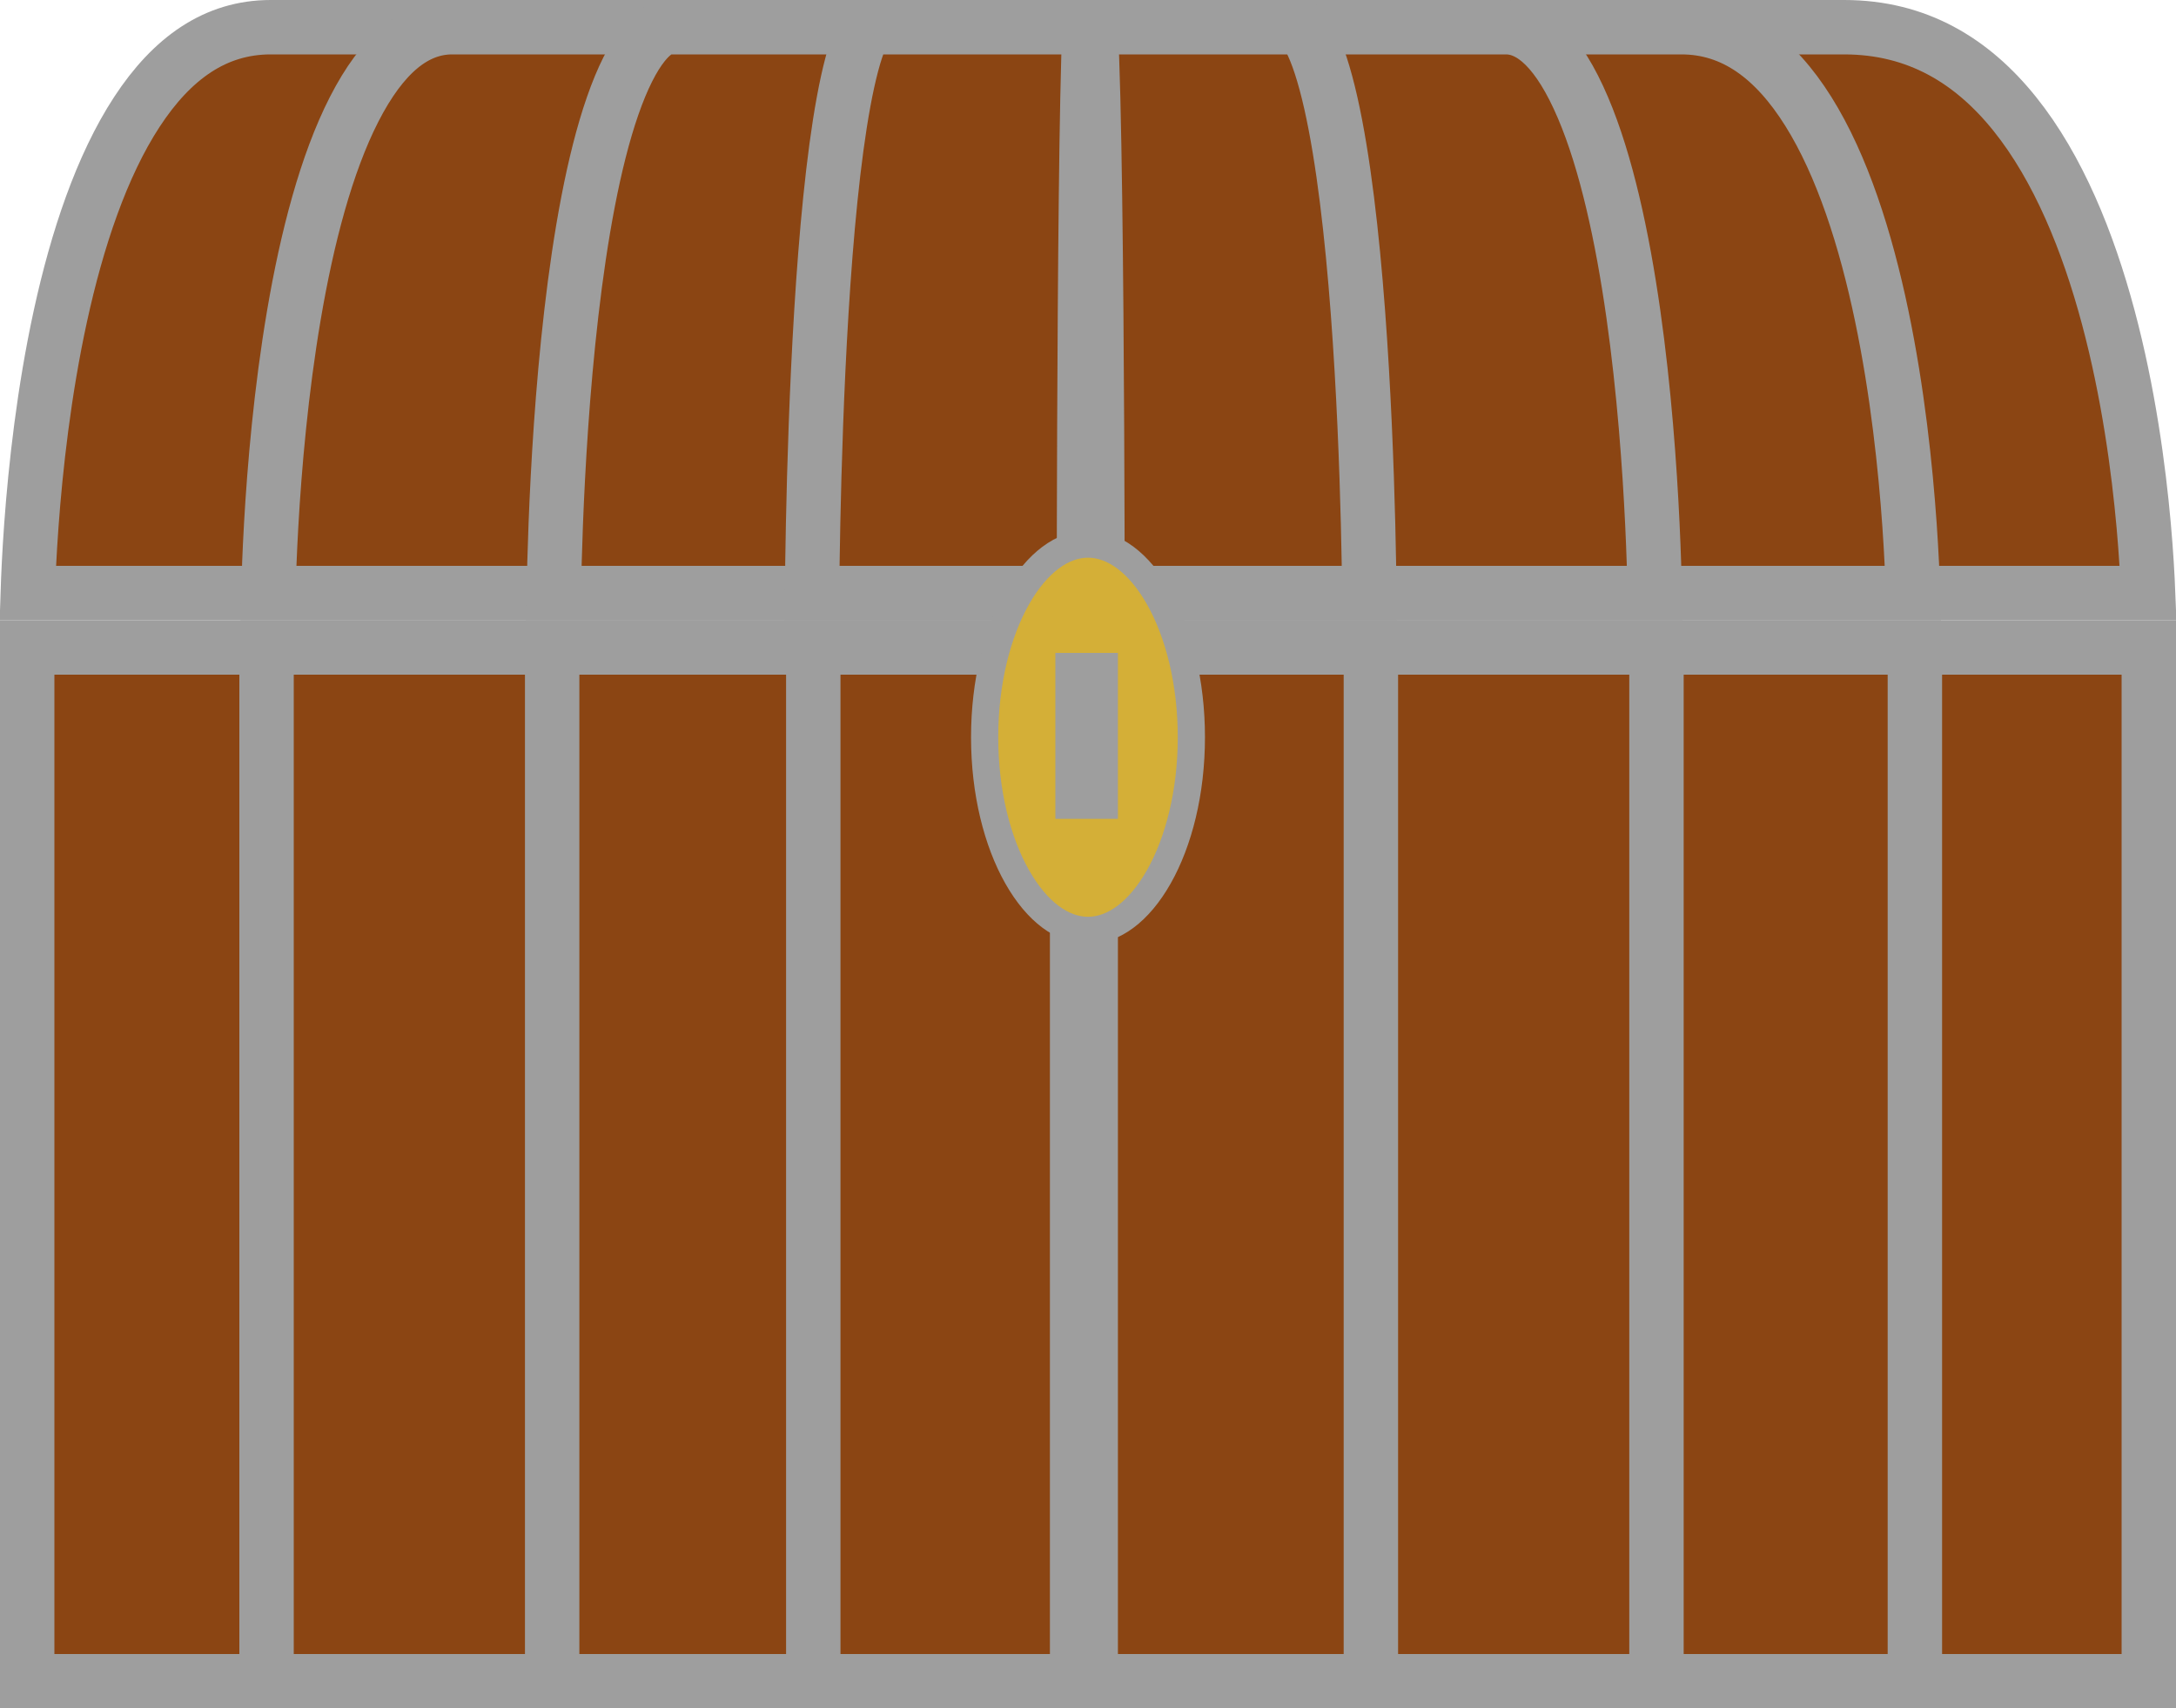 <svg width="800" height="628" viewBox="0 0 800 628" fill="none" xmlns="http://www.w3.org/2000/svg">
<path d="M99.5 10L678 10C704.858 10 725.056 22.354 740.733 41.885C756.648 61.714 767.629 88.699 775.09 116.585C782.516 144.341 786.257 172.228 788.133 193.263C789.04 203.426 789.506 211.94 789.746 218H10.206C10.402 211.909 10.784 203.338 11.528 193.1C13.063 172.001 16.125 144.008 22.208 116.132C28.325 88.098 37.331 60.98 50.343 41.102C63.239 21.402 79.172 10 99.5 10Z" fill="#8B4513" stroke="#9E9E9E" stroke-width="20"/>
<path d="M166.234 10L618.188 10C637.262 10 652.417 21.162 664.818 40.938C677.294 60.835 685.932 87.985 691.797 116.046C697.629 143.946 700.564 171.959 702.035 193.07C702.749 203.322 703.115 211.904 703.303 218H98.66C98.813 211.88 99.113 203.253 99.698 192.942C100.901 171.781 103.301 143.683 108.075 115.68C112.876 87.513 119.959 60.198 130.197 40.178C140.6 19.838 152.587 10 166.234 10Z" fill="#8B4513" stroke="#9E9E9E" stroke-width="20"/>
<path d="M246.359 10L553.688 10C563.147 10 572.949 18.417 581.959 39.547C590.553 59.703 596.484 87.168 600.498 115.407C604.489 143.488 606.494 171.651 607.499 192.848C607.989 203.202 608.239 211.863 608.367 218H203.608C203.712 211.847 203.917 203.155 204.318 192.761C205.139 171.531 206.777 143.307 210.041 115.151C213.321 86.852 218.179 59.228 225.245 38.91C228.794 28.706 232.668 21.038 236.677 16.098C240.614 11.245 243.814 10 246.359 10Z" fill="#8B4513" stroke="#9E9E9E" stroke-width="20"/>
<path d="M316.435 13.744C317.227 11.901 317.907 10.714 318.398 10L478.54 10C478.969 10.341 480.067 11.422 481.666 14.457C484.336 19.527 486.921 27.422 489.27 37.827C493.928 58.464 497.104 86.37 499.239 114.75C501.367 143.024 502.433 171.345 502.967 192.626C503.229 203.082 503.363 211.822 503.43 218H298.557C298.612 211.813 298.721 203.057 298.935 192.58C299.371 171.281 300.242 142.928 301.979 114.613C303.722 86.208 306.318 58.197 310.141 37.436C312.068 26.966 314.205 18.937 316.435 13.744Z" fill="#8B4513" stroke="#9E9E9E" stroke-width="20"/>
<path d="M400.572 10.315C400.577 10.209 400.582 10.104 400.587 10L400.938 10C400.946 10.139 400.955 10.279 400.963 10.422C401.318 16.511 401.627 25.321 401.895 36.031C402.429 57.413 402.786 85.971 403.024 114.583C403.262 143.183 403.381 171.788 403.44 193.246C403.47 203.877 403.485 212.751 403.492 219H398.506C398.512 212.75 398.524 203.874 398.549 193.241C398.597 171.781 398.694 143.172 398.888 114.568C399.083 85.953 399.374 57.383 399.81 35.985C400.028 25.271 400.281 16.436 400.572 10.315Z" fill="#A79E9E" stroke="#9E9E9E" stroke-width="20"/>
<rect x="10" y="238" width="780" height="380" fill="#8B4513" stroke="#9E9E9E" stroke-width="20"/>
<rect x="494" y="239" width="20" height="377" fill="#9E9E9E"/>
<rect x="599" y="239" width="20" height="377" fill="#9E9E9E"/>
<rect x="694" y="239" width="20" height="377" fill="#9E9E9E"/>
<rect x="289" y="240" width="20" height="377" fill="#9E9E9E"/>
<rect x="193" y="239" width="20" height="377" fill="#9E9E9E"/>
<rect x="88" y="240" width="20" height="377" fill="#9E9E9E"/>
<rect x="386" y="239" width="25" height="377" fill="#9E9E9E"/>
<path d="M438 271C438 291.286 433.337 309.405 426.054 322.278C418.685 335.302 409.28 342 400 342C390.72 342 381.315 335.302 373.946 322.278C366.663 309.405 362 291.286 362 271C362 250.714 366.663 232.595 373.946 219.722C381.315 206.698 390.72 200 400 200C409.28 200 418.685 206.698 426.054 219.722C433.337 232.595 438 250.714 438 271Z" fill="#D4AF37" stroke="#9E9E9E" stroke-width="10"/>
<rect x="388" y="240" width="23" height="61" fill="#9E9E9E"/>
</svg>
